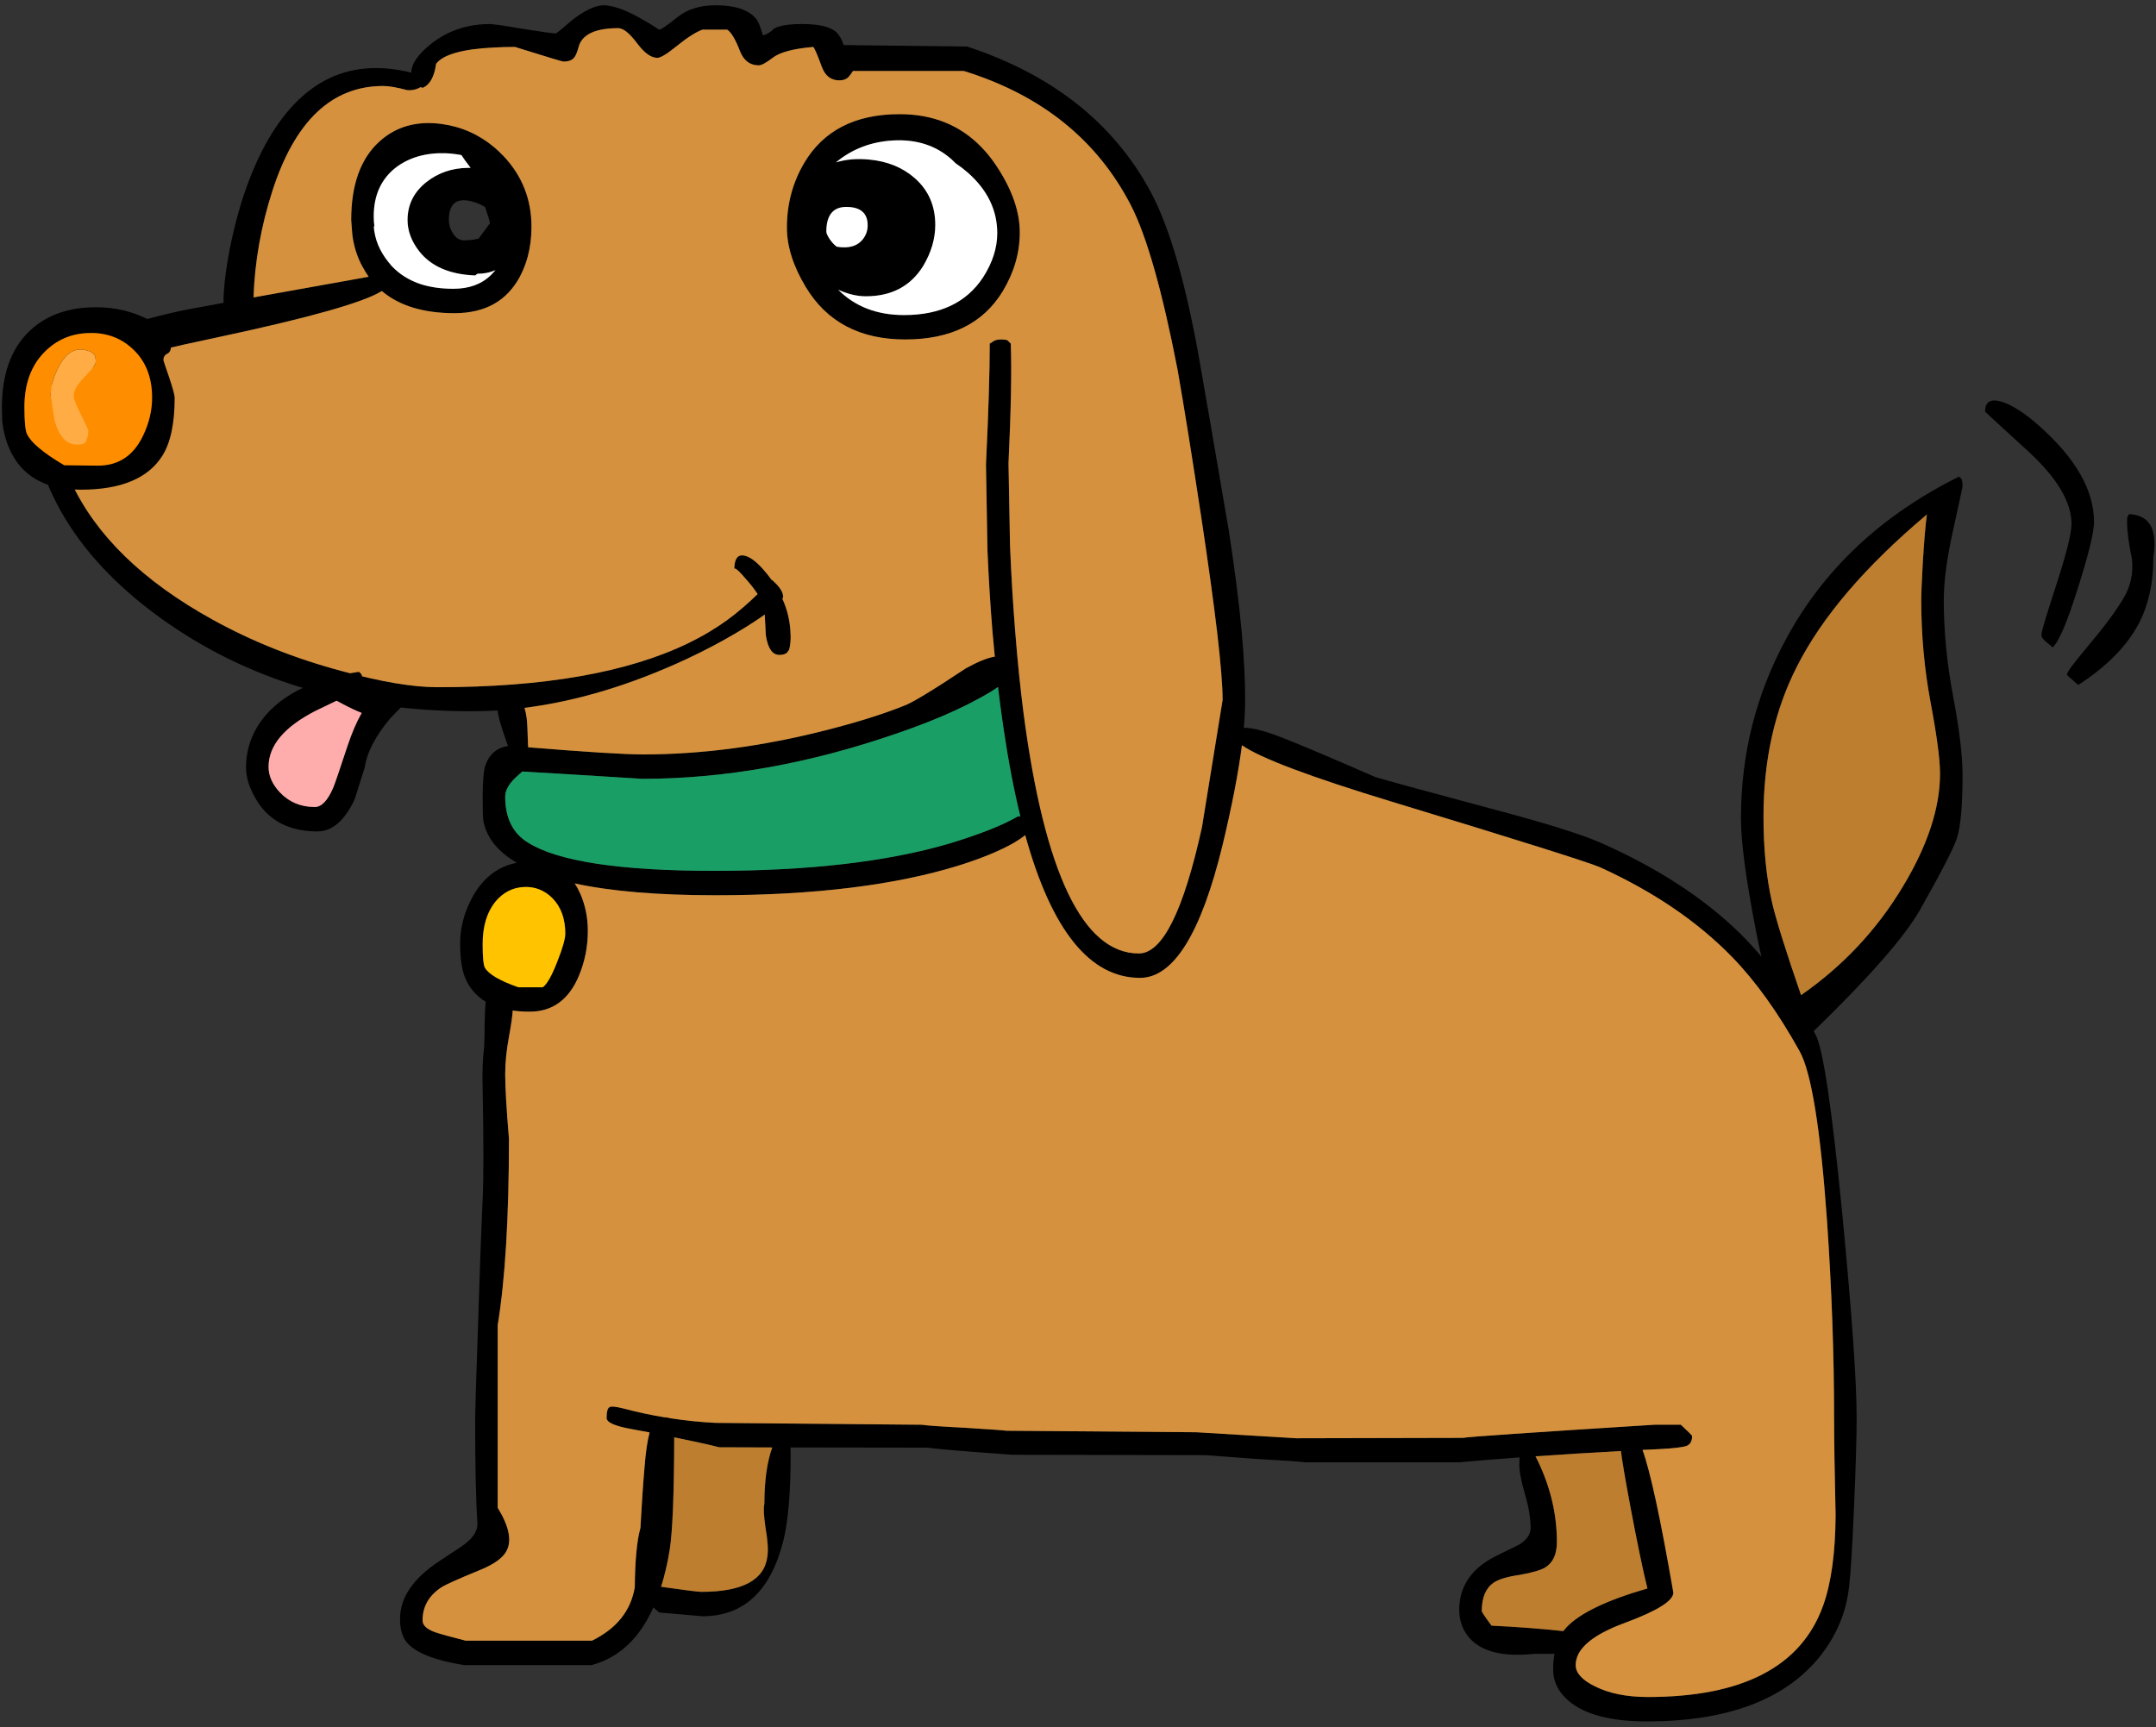 <?xml version="1.0" encoding="UTF-8"?>
<svg width="287px" height="230px" viewBox="0 0 287 230" version="1.1" xmlns="http://www.w3.org/2000/svg" xmlns:xlink="http://www.w3.org/1999/xlink">
    <rect x="0" y="0" width="287" height="230" fill="#333333" stroke="none"/>
    <!-- Generator: Sketch 43.2 (39069) - http://www.bohemiancoding.com/sketch -->
    <title>pet (1)</title>
    <desc>Created with Sketch.</desc>
    <defs></defs>
    <g id="Page-1" stroke="none" stroke-width="1" fill="none" fill-rule="evenodd">
        <g id="pet-(1)">
            <path d="M271.5,56.75 C276.333,61.05 278.75,65.3 278.75,69.5 C278.75,70.833 278.05,73.717 276.65,78.15 C275.216,82.75 274.083,85.433 273.25,86.2 C272.483,85.567 272.066,85.2 272,85.1 C271.833,84.933 271.75,84.717 271.75,84.45 C271.75,84.117 272.417,81.9 273.75,77.8 C275.083,73.7 275.75,71.017 275.75,69.75 C275.75,66.85 273.833,63.633 270,60.1 C266.167,56.6 264.25,54.833 264.25,54.8 C264.25,53.467 265,53.033 266.5,53.5 C267.934,53.967 269.6,55.05 271.5,56.75 Z M261.25,64.7 C261.25,64.833 260.833,66.783 260,70.55 C259.167,74.283 258.75,77.417 258.75,79.95 C258.75,84.083 259.167,88.35 260,92.75 C260.833,97.15 261.25,100.633 261.25,103.2 C261.25,107.233 261,110.033 260.5,111.6 C260.066,112.933 258.417,116.134 255.55,121.2 C253.501,124.786 248.792,130.153 241.425,137.3 C241.498,137.437 241.573,137.571 241.651,137.7 C242.651,139.4 243.85,147.417 245.251,161.75 C246.518,174.917 247.151,183.934 247.151,188.8 C247.151,191.366 247.034,195.333 246.8,200.7 C246.567,206.134 246.35,209.634 246.151,211.2 C245.784,214.7 244.434,217.884 242.1,220.75 C237.434,226.384 229.817,229.2 219.25,229.2 C214.417,229.2 210.934,228.283 208.8,226.45 C207.434,225.283 206.75,223.9 206.75,222.3 C206.75,221.544 206.809,220.844 206.925,220.2 L204.25,220.2 C200.217,220.634 197.366,219.967 195.7,218.2 C194.733,217.134 194.25,215.849 194.25,214.349 C194.25,211.249 195.833,208.883 199,207.249 C199.8,206.849 200.884,206.315 202.25,205.649 C203.25,205.015 203.75,204.282 203.75,203.449 C203.75,202.149 203.5,200.649 203,198.949 C202.5,197.249 202.25,195.949 202.25,195.049 C202.25,194.676 202.259,194.343 202.275,194.049 C199.36,194.259 196.685,194.476 194.25,194.699 L173.75,194.699 C172.983,194.598 170.8,194.449 167.2,194.249 C163.533,193.982 161.3,193.815 160.5,193.749 L134.75,193.699 C128.25,193.232 124.5,192.916 123.5,192.749 L105.225,192.724 C105.242,192.991 105.25,193.283 105.25,193.599 C105.25,198.766 104.917,202.65 104.25,205.249 C102.55,211.883 98.967,215.199 93.5,215.199 L87.75,214.699 C87.429,214.427 87.171,214.201 86.975,214.024 C85.121,218.172 82.379,220.731 78.75,221.699 L61.75,221.699 C58.017,221.098 55.533,220.149 54.3,218.848 C53.6,218.115 53.25,217.015 53.25,215.548 C53.25,212.715 55,210.149 58.5,207.848 C60.6,206.482 61.783,205.682 62.05,205.449 C63.117,204.582 63.617,203.682 63.55,202.749 C63.35,199.749 63.25,195.115 63.25,188.849 C63.25,187.983 63.367,184.183 63.6,177.45 C63.833,169.95 64.05,164.033 64.25,159.7 C64.383,156.9 64.383,152 64.25,145 C64.18,142.876 64.247,141.001 64.45,139.375 C64.461,138.935 64.478,138.459 64.5,137.95 C64.5,136.073 64.55,134.549 64.65,133.375 C63.499,132.681 62.632,131.722 62.05,130.5 C61.517,129.4 61.25,127.767 61.25,125.6 C61.25,123.434 61.833,121.317 63,119.25 C64.389,116.819 66.322,115.361 68.8,114.875 C68.171,114.509 67.604,114.117 67.1,113.7 C65.6,112.467 64.683,111.016 64.35,109.35 C64.283,109.017 64.25,107.967 64.25,106.2 C64.25,103.967 64.383,102.5 64.65,101.8 C65.175,100.379 66.167,99.554 67.625,99.325 C67.551,99.124 67.476,98.915 67.4,98.7 C66.65,96.578 66.266,95.212 66.25,94.6 C65.076,94.666 63.91,94.7 62.75,94.7 C46.583,94.7 32.75,90.533 21.25,82.2 C9.583,73.733 3.75,63.4 3.75,51.2 C3.75,47.766 10.417,44.516 23.75,41.45 C24.104,41.361 26.104,40.986 29.75,40.325 L29.75,40.3 C29.75,38.2 30.1,35.467 30.8,32.1 C31.767,27.567 33.117,23.583 34.85,20.15 C39.509,11.015 46.142,7.524 54.75,9.675 C54.758,8.486 55.674,7.177 57.5,5.75 C59.7,4.05 62.283,3.2 65.25,3.2 C65.355,3.2 65.522,3.217 65.75,3.25 C66.458,3.322 67.758,3.522 69.65,3.85 C72.15,4.25 73.6,4.45 74,4.45 C74.067,4.45 74.8,3.85 76.2,2.65 C77.8,1.417 79.15,0.767 80.25,0.7 C81.517,0.7 83.133,1.25 85.1,2.35 C86.067,2.883 86.95,3.416 87.75,3.95 C87.983,3.95 88.767,3.416 90.1,2.35 C91.433,1.25 93.15,0.7 95.25,0.7 C97.85,0.7 99.65,1.3 100.65,2.5 C100.917,2.8 101.217,3.533 101.55,4.7 C102.05,4.6 102.55,4.3 103.05,3.8 C103.75,3.4 104.984,3.2 106.75,3.2 C109.083,3.2 110.633,3.583 111.4,4.35 C111.8,4.783 112.1,5.333 112.3,6 L128.75,6.2 C140.083,9.933 148.217,16.367 153.15,25.5 C155.716,30.267 157.917,37.917 159.75,48.45 C160.483,52.617 161.75,59.967 163.55,70.5 C164.346,75.616 164.929,80.182 165.3,84.2 C165.6,87.591 165.75,90.591 165.75,93.2 C165.75,94.319 165.691,95.552 165.575,96.9 C166.701,96.868 168.559,97.368 171.15,98.4 C173.75,99.433 177.716,101.117 183.049,103.45 C184.216,103.817 189.4,105.233 198.599,107.7 C205.666,109.567 210.483,111.067 213.049,112.2 C220.615,115.533 226.816,119.566 231.65,124.3 C232.592,125.234 233.534,126.258 234.474,127.375 C234.227,126.313 233.985,125.172 233.749,123.95 C232.416,117.083 231.749,112.083 231.749,108.95 C231.749,100.383 233.766,92.4 237.799,85 C242.799,75.767 250.466,68.583 260.799,63.45 C260.799,63.483 260.883,63.567 261.049,63.7 C261.184,63.867 261.25,64.2 261.25,64.7 Z M286.65,74.2 C286.65,77.533 286.033,80.416 284.799,82.85 C283.233,85.916 280.516,88.7 276.65,91.2 C276.316,90.9 275.917,90.55 275.45,90.15 C275.25,89.983 275.15,89.867 275.15,89.8 C275.15,89.5 276.033,88.3 277.799,86.2 C279.999,83.6 281.615,81.433 282.65,79.7 C283.616,78.1 284,76.35 283.799,74.45 C283.365,72.35 283.15,70.717 283.15,69.55 C283.15,69.084 283.167,68.834 283.2,68.8 C283.266,68.734 283.333,68.617 283.4,68.45 C285.233,68.55 286.316,69.4 286.65,71 C286.85,71.867 286.85,72.933 286.65,74.2 Z M255.95,75.05 C256.116,72.217 256.3,70.033 256.5,68.5 C248.3,75.4 242.533,82.15 239.2,88.75 C236.233,94.55 234.75,101.217 234.75,108.75 C234.75,113.05 235.134,116.866 235.9,120.2 C236.433,122.5 237.716,126.599 239.75,132.5 C245.316,128.634 249.833,123.816 253.3,118.05 C256.6,112.584 258.25,107.567 258.25,103 C258.25,101.133 257.833,97.983 257,93.55 C256.167,89.117 255.75,84.584 255.75,79.95 C255.75,79.083 255.816,77.45 255.95,75.05 Z M239.55,139.95 C236.717,134.849 233.734,130.683 230.6,127.45 C226,122.717 220.151,118.733 213.05,115.5 C211.651,114.867 202.401,111.95 185.3,106.75 C174.425,103.443 167.767,100.935 165.325,99.225 C164.844,102.929 163.985,107.354 162.75,112.5 C159.884,124.3 156.217,130.2 151.75,130.2 C145.068,130.2 139.977,123.866 136.475,111.2 C136.111,111.494 135.62,111.828 135,112.2 C133.133,113.266 130.717,114.266 127.75,115.2 C119.217,117.866 108.383,119.2 95.25,119.2 C87.586,119.2 81.336,118.675 76.5,117.625 C76.778,118.039 77.028,118.498 77.25,119 C77.917,120.533 78.25,122.184 78.25,123.95 C78.25,126.05 77.85,128.05 77.05,129.95 C75.717,133.116 73.533,134.7 70.5,134.7 C69.697,134.7 68.947,134.65 68.25,134.55 C68.218,135.229 68.051,136.396 67.75,138.05 C67.417,139.85 67.25,141.5 67.25,143 C67.25,144.8 67.417,147.667 67.75,151.6 C67.75,162.067 67.25,170.35 66.25,176.451 L66.25,200.751 C67.75,203.185 68.15,205.084 67.45,206.451 C66.983,207.418 65.75,208.301 63.75,209.1 C60.983,210.234 59.317,210.984 58.75,211.35 C57.083,212.451 56.25,213.917 56.25,215.75 C56.25,216.417 56.833,216.95 58,217.35 C58.7,217.583 60.033,217.951 62,218.451 L78.8,218.451 C82.067,216.85 83.967,214.484 84.5,211.35 C84.533,207.75 84.783,205.117 85.25,203.451 C85.417,200.317 85.6,197.617 85.8,195.35 C85.949,193.369 86.175,191.827 86.475,190.725 C85.752,190.59 84.994,190.449 84.2,190.3 C81.9,189.901 80.75,189.401 80.75,188.8 C80.75,187.967 80.883,187.484 81.15,187.35 C81.383,187.217 82.017,187.284 83.05,187.55 C84.828,188.021 86.612,188.404 88.4,188.7 C88.773,188.719 89.031,188.761 89.175,188.825 C91.192,189.142 93.217,189.35 95.25,189.45 L122.75,189.7 C123.25,189.8 125.133,189.933 128.4,190.099 C131.633,190.299 133.5,190.433 134,190.499 L159.25,190.699 L172.55,191.499 L194.75,191.449 C195.316,191.315 203.816,190.732 220.25,189.699 L223.75,189.699 C224.75,190.633 225.25,191.133 225.25,191.199 C225.25,191.865 225.017,192.299 224.55,192.499 C224.05,192.699 222.8,192.849 220.8,192.949 C220.077,192.984 219.362,193.017 218.651,193.049 C219.7,195.963 221.067,202.296 222.751,212.049 C222.751,213.15 220.584,214.499 216.251,216.099 C211.918,217.7 209.751,219.566 209.751,221.7 C209.751,222.733 210.584,223.667 212.251,224.5 C214.151,225.467 216.518,225.95 219.351,225.95 C232.018,225.95 239.801,221.884 242.702,213.75 C243.768,210.75 244.318,206.767 244.351,201.8 C244.218,195.967 244.152,191.634 244.152,188.8 C244.152,180.366 243.835,171.583 243.202,162.45 C242.333,150.25 241.116,142.75 239.55,139.95 Z M215.775,193.2 C211.666,193.425 207.874,193.658 204.4,193.9 C204.513,194.109 204.63,194.342 204.75,194.599 C206.417,198.099 207.25,201.666 207.25,205.299 C207.25,206.933 206.733,208.066 205.7,208.699 C205.099,209.065 203.95,209.399 202.25,209.699 C200.616,209.932 199.467,210.282 198.8,210.749 C197.767,211.482 197.25,212.732 197.25,214.499 C197.25,214.633 197.684,215.282 198.55,216.449 C201.961,216.613 205.144,216.854 208.1,217.174 C208.227,217.01 208.36,216.852 208.5,216.699 C210.267,214.799 213.866,213.065 219.3,211.499 C218.7,209.065 217.95,205.466 217.05,200.699 C216.311,196.747 215.886,194.247 215.775,193.2 Z M56,11.6 C55.445,11.922 54.845,12.055 54.2,12 C52.833,11.633 51.766,11.45 51,11.45 C44.167,11.45 39.25,16.117 36.25,25.45 C34.75,30.117 33.917,34.817 33.75,39.55 L33.75,39.6 C37.697,38.885 42.805,37.968 49.075,36.85 C48.778,36.426 48.503,35.975 48.25,35.5 C47.55,34.233 47.1,32.817 46.9,31.25 L46.75,29.3 C46.75,24.6 48,21.117 50.5,18.85 C52.7,16.85 55.45,16.067 58.75,16.5 C61.39,16.857 63.723,17.882 65.75,19.575 C66.181,19.938 66.597,20.329 67,20.75 C69.5,23.383 70.75,26.533 70.75,30.2 C70.75,31.604 70.583,32.929 70.25,34.175 C70.006,35.074 69.673,35.933 69.25,36.75 C69.231,36.787 69.214,36.82 69.2,36.85 C68.334,38.454 67.184,39.662 65.75,40.475 C64.293,41.291 62.543,41.7 60.5,41.7 C56.382,41.7 53.157,40.717 50.825,38.75 C48.411,40.263 41.219,42.296 29.25,44.85 C25.927,45.552 22.968,46.21 20.375,46.825 C21.625,48.356 22.25,50.014 22.25,51.8 C22.25,54.567 21.783,56.834 20.85,58.6 C19.45,61.233 16.916,63.1 13.25,64.2 L9.475,64.2 C12.771,71.29 19.046,77.39 28.3,82.5 C33.533,85.4 39.267,87.683 45.5,89.35 C50.7,90.783 54.95,91.5 58.25,91.5 C72.417,91.5 83.533,89.55 91.6,85.65 C92.539,85.197 93.439,84.714 94.3,84.2 C95.991,83.2 97.541,82.083 98.95,80.85 C99.557,80.329 100.19,79.746 100.85,79.1 C100.522,78.585 100.106,78.036 99.6,77.45 C98.375,75.993 97.759,75.444 97.75,75.8 C97.751,74.5 98.135,73.883 98.9,73.95 C99.633,74.016 100.5,74.6 101.5,75.7 C101.948,76.202 102.356,76.71 102.725,77.225 L102.75,77.2 C103.75,78.067 104.25,78.817 104.25,79.45 C104.25,79.525 104.217,79.617 104.15,79.725 C104.8,81.162 105.158,82.654 105.225,84.2 C105.242,84.399 105.25,84.599 105.25,84.8 C105.25,85.433 105.183,86 105.05,86.5 L104.8,86.85 C104.6,87.083 104.25,87.2 103.75,87.2 C102.817,87.2 102.217,86.333 101.95,84.6 C101.943,84.462 101.934,84.329 101.925,84.2 C101.871,83.119 101.829,82.327 101.8,81.825 C101.478,82.049 101.128,82.29 100.75,82.55 C99.923,83.105 99.048,83.655 98.125,84.2 C96.132,85.39 93.923,86.557 91.5,87.7 C84.041,91.181 76.815,93.364 69.825,94.25 C69.938,94.617 70.03,95.05 70.1,95.55 C70.166,95.914 70.233,97.214 70.3,99.45 L70.325,99.5 C78.078,100.133 83.17,100.45 85.6,100.45 C93.367,100.45 101.45,99.383 109.85,97.25 C114.05,96.183 117.517,95.1 120.25,94 C121.217,93.7 123.983,92.033 128.55,89 C130.149,88.11 131.44,87.585 132.425,87.425 C132.321,86.365 132.22,85.29 132.125,84.2 C131.836,80.73 131.611,77.113 131.45,73.35 C131.317,66.017 131.25,62.183 131.25,61.85 C131.583,54.916 131.75,49.55 131.75,45.75 L132.15,45.5 C132.383,45.3 132.75,45.2 133.25,45.2 C133.75,45.2 134.05,45.25 134.15,45.35 L134.55,45.75 C134.683,49.25 134.584,54.567 134.25,61.7 C134.25,61.967 134.317,65.6 134.45,72.6 C134.615,76.642 134.848,80.509 135.15,84.2 C135.446,87.966 135.813,91.549 136.25,94.95 C139.05,116.283 144.167,126.95 151.6,126.95 C154.734,126.95 157.534,121.349 160,110.15 C161.833,98.917 162.75,93.267 162.75,93.2 C162.75,91.344 162.509,88.344 162.025,84.2 C161.546,80.156 160.838,75.023 159.9,68.8 C158.667,60.667 157.616,54.133 156.75,49.2 C154.717,38.733 152.65,31.45 150.55,27.35 C146.05,18.617 138.633,12.65 128.3,9.45 L113.55,9.45 C113.35,9.75 113.167,10 113,10.2 C112.7,10.533 112.283,10.7 111.75,10.7 C110.617,10.7 109.833,10.1 109.4,8.9 C108.8,7.267 108.417,6.383 108.25,6.25 C105.583,6.483 103.783,6.967 102.85,7.7 C101.983,8.367 101.367,8.7 101,8.7 C99.833,8.7 99,8.067 98.5,6.8 C97.9,5.234 97.333,4.283 96.8,3.95 L93.5,3.95 C92.6,4.283 91.433,5.033 90,6.2 C88.767,7.2 87.933,7.7 87.5,7.7 C86.667,7.7 85.767,7.05 84.8,5.75 C83.8,4.417 82.967,3.75 82.3,3.75 C79.4,3.75 77.667,4.5 77.1,6 C76.9,6.733 76.717,7.233 76.55,7.5 C76.283,7.967 75.767,8.2 75,8.2 C74.867,8.2 72.717,7.55 68.55,6.25 C67.548,6.25 66.614,6.275 65.75,6.325 C61.556,6.531 58.99,7.256 58.05,8.5 C57.817,10.233 57.217,11.3 56.25,11.7 C56.162,11.668 56.079,11.635 56,11.6 Z M17.475,47.525 C10.325,49.311 6.75,50.652 6.75,51.55 C6.75,55.012 7.283,58.295 8.35,61.4 C8.461,61.368 8.578,61.335 8.7,61.3 C11.3,60.533 12.733,60.1 13,60 C17.167,58.433 19.25,55.833 19.25,52.2 C19.25,51.833 18.917,50.883 18.25,49.35 C17.896,48.536 17.638,47.927 17.475,47.525 Z M61.425,20.65 C60.729,20.513 60.004,20.43 59.25,20.4 C56.65,20.334 54.467,20.967 52.7,22.3 C50.733,23.834 49.75,26 49.75,28.8 C49.75,29.285 49.783,29.768 49.85,30.25 C49.819,30.187 49.786,30.12 49.75,30.05 C49.854,31.811 50.521,33.444 51.75,34.95 C51.842,35.062 51.934,35.171 52.025,35.275 L52.1,35.375 C53.141,36.493 54.432,37.31 55.975,37.825 C57.26,38.242 58.718,38.45 60.35,38.45 C62.442,38.45 64.108,37.842 65.35,36.625 C65.488,36.492 65.621,36.351 65.75,36.2 C65.818,36.129 65.885,36.054 65.95,35.975 C65.885,36.005 65.818,36.03 65.75,36.05 C65.12,36.313 64.386,36.446 63.55,36.45 C63.448,36.528 63.348,36.602 63.25,36.675 C59.868,36.545 57.384,35.47 55.8,33.45 C54.767,32.117 54.25,30.733 54.25,29.3 C54.25,27.267 55.083,25.584 56.75,24.25 C58.317,23.017 60.15,22.383 62.25,22.35 C62.388,22.348 62.521,22.348 62.65,22.35 C62.042,21.56 61.634,20.993 61.425,20.65 Z M64.575,27.575 C64.411,27.467 64.237,27.367 64.05,27.275 C63.675,27.089 63.242,26.931 62.75,26.8 C60.75,26.3 59.75,27.133 59.75,29.3 C59.75,29.9 59.917,30.467 60.25,31 C60.65,31.667 61.15,32 61.75,32 C62.509,32 63.167,31.917 63.725,31.75 C63.892,31.521 64.075,31.271 64.275,31 C64.556,30.619 64.873,30.193 65.225,29.725 C65.142,29.293 64.951,28.652 64.65,27.8 C64.62,27.722 64.595,27.647 64.575,27.575 Z M126.65,21.2 C124.584,19.367 122,18.533 118.9,18.7 C115.962,18.863 113.421,19.838 111.275,21.625 C112.603,21.209 114.094,21.084 115.75,21.25 C118.15,21.483 120.15,22.3 121.75,23.7 C123.583,25.3 124.5,27.383 124.5,29.95 C124.5,31.783 123.967,33.6 122.9,35.4 C121.233,38.1 118.683,39.45 115.25,39.45 C114.087,39.45 112.862,39.158 111.575,38.575 C113.817,40.825 116.742,41.95 120.35,41.95 C125.15,41.95 128.65,40.283 130.85,36.95 C132.117,34.983 132.75,33.016 132.75,31.05 C132.75,27.984 131.45,25.3 128.85,23 C128.329,22.544 127.787,22.127 127.225,21.75 C127.041,21.56 126.849,21.376 126.65,21.2 Z M112.75,27.55 C110.917,27.517 110,28.617 110,30.85 C110,31.05 110.15,31.383 110.45,31.85 C110.783,32.317 111.1,32.65 111.4,32.85 C113,33.117 114.167,32.767 114.9,31.8 C115.3,31.267 115.5,30.667 115.5,30 C115.5,28.4 114.583,27.583 112.75,27.55 Z M104.75,30.3 C104.75,27.167 105.517,24.3 107.05,21.7 C109.617,17.367 113.85,15.2 119.75,15.2 C124.178,15.2 127.803,16.658 130.625,19.575 C131.317,20.281 131.959,21.073 132.55,21.95 C132.603,22.028 132.653,22.103 132.7,22.175 C134.733,25.262 135.75,28.187 135.75,30.95 C135.75,33.65 135,36.25 133.5,38.75 C130.9,43.05 126.567,45.2 120.5,45.2 C114.467,45.2 110.05,42.867 107.25,38.2 C105.583,35.433 104.75,32.8 104.75,30.3 Z M133.55,96.75 C133.299,95.04 133.066,93.281 132.85,91.475 C132.226,91.914 131.443,92.39 130.5,92.9 C127.5,94.567 123.75,96.167 119.25,97.7 C107.65,101.7 96.4,103.7 85.5,103.7 C77.776,103.215 72.451,102.89 69.525,102.725 C69.363,102.875 69.188,103.033 69,103.2 C67.833,104.2 67.25,105.15 67.25,106.05 C67.25,108.917 68.267,110.967 70.3,112.2 C74.3,114.7 82.567,115.95 95.1,115.95 C107.633,115.95 118.017,114.75 126.25,112.35 C130.35,111.117 133.433,109.9 135.5,108.7 L135.825,108.7 C134.957,105.158 134.198,101.175 133.55,96.75 Z M69.75,118.1 C68.25,118.167 66.983,118.817 65.95,120.05 C64.817,121.45 64.25,123.333 64.25,125.7 C64.25,127.433 64.35,128.483 64.55,128.849 C65.05,129.716 66.533,130.582 69,131.45 L72.25,131.45 C72.817,131.05 73.467,129.9 74.2,128 C74.9,126.233 75.25,125 75.25,124.3 C75.25,122.333 74.683,120.767 73.55,119.6 C72.483,118.533 71.217,118.033 69.75,118.1 Z M101.75,200.25 C101.75,197.181 102.1,194.673 102.8,192.725 L95.75,192.701 C94.226,192.32 92.226,191.878 89.75,191.376 C89.73,198.948 89.531,203.94 89.15,206.351 C88.856,208.151 88.473,209.792 88,211.277 C91.177,211.726 92.96,211.952 93.35,211.952 C98.817,211.952 101.75,210.386 102.15,207.252 C102.283,206.386 102.2,205.102 101.9,203.402 C101.667,201.8 101.617,200.75 101.75,200.25 Z" id="Shape" fill="#000000" fill-rule="nonzero"></path>
            <path d="M255.95,75.05 C255.816,77.45 255.75,79.084 255.75,79.95 C255.75,84.583 256.167,89.117 257,93.55 C257.833,97.984 258.25,101.133 258.25,103 C258.25,107.567 256.6,112.583 253.3,118.05 C249.833,123.817 245.317,128.634 239.75,132.5 C237.717,126.6 236.434,122.5 235.9,120.2 C235.133,116.866 234.75,113.05 234.75,108.75 C234.75,101.217 236.233,94.55 239.2,88.75 C242.533,82.15 248.3,75.4 256.5,68.5 C256.3,70.033 256.116,72.217 255.95,75.05 Z M215.775,193.2 C215.885,194.247 216.31,196.747 217.049,200.7 C217.949,205.467 218.699,209.066 219.299,211.5 C213.865,213.066 210.266,214.8 208.499,216.7 C208.358,216.852 208.226,217.011 208.099,217.175 C205.143,216.856 201.96,216.614 198.549,216.45 C197.683,215.283 197.249,214.634 197.249,214.5 C197.249,212.733 197.766,211.483 198.799,210.75 C199.466,210.283 200.615,209.934 202.249,209.7 C203.949,209.4 205.099,209.066 205.699,208.7 C206.732,208.066 207.249,206.933 207.249,205.3 C207.249,201.667 206.416,198.1 204.749,194.6 C204.63,194.343 204.513,194.11 204.399,193.901 C207.874,193.658 211.666,193.425 215.775,193.2 Z M101.75,200.25 C101.617,200.75 101.667,201.8 101.9,203.4 C102.2,205.099 102.283,206.383 102.15,207.25 C101.75,210.384 98.817,211.95 93.35,211.95 C92.96,211.95 91.177,211.724 88,211.275 C88.473,209.791 88.856,208.149 89.15,206.349 C89.531,203.939 89.731,198.947 89.75,191.374 C92.226,191.876 94.226,192.318 95.75,192.699 L102.8,192.723 C102.1,194.673 101.75,197.181 101.75,200.25 Z" id="Shape" fill="#BD7E2F"></path>
            <path d="M239.55,139.95 C241.116,142.75 242.333,150.25 243.2,162.45 C243.833,171.583 244.15,180.366 244.15,188.8 C244.15,191.634 244.216,195.967 244.349,201.8 C244.316,206.767 243.766,210.75 242.7,213.75 C239.8,221.884 232.016,225.95 219.349,225.95 C216.516,225.95 214.15,225.467 212.249,224.5 C210.582,223.667 209.749,222.733 209.749,221.7 C209.749,219.566 211.916,217.7 216.249,216.099 C220.582,214.499 222.749,213.15 222.749,212.049 C221.065,202.296 219.698,195.963 218.649,193.049 C219.36,193.018 220.076,192.985 220.798,192.949 C222.798,192.848 224.048,192.699 224.548,192.499 C225.015,192.299 225.248,191.865 225.248,191.199 C225.248,191.133 224.748,190.633 223.748,189.699 L220.248,189.699 C203.814,190.732 195.314,191.315 194.748,191.449 L172.548,191.499 L159.248,190.699 L134,190.5 C133.5,190.434 131.633,190.3 128.4,190.1 C125.133,189.934 123.25,189.8 122.75,189.701 L95.25,189.451 C93.216,189.351 91.191,189.143 89.175,188.826 C89.031,188.762 88.773,188.72 88.4,188.701 C86.611,188.404 84.828,188.021 83.05,187.551 C82.017,187.284 81.383,187.218 81.15,187.351 C80.883,187.485 80.75,187.968 80.75,188.801 C80.75,189.402 81.9,189.902 84.2,190.301 C84.993,190.449 85.752,190.591 86.475,190.726 C86.174,191.828 85.949,193.37 85.8,195.351 C85.6,197.618 85.417,200.318 85.25,203.452 C84.783,205.118 84.533,207.752 84.5,211.351 C83.967,214.485 82.067,216.851 78.8,218.452 L62,218.452 C60.033,217.952 58.7,217.585 58,217.351 C56.833,216.952 56.25,216.418 56.25,215.751 C56.25,213.918 57.083,212.451 58.75,211.351 C59.317,210.985 60.983,210.235 63.75,209.101 C65.75,208.301 66.983,207.418 67.45,206.452 C68.15,205.085 67.75,203.185 66.25,200.752 L66.25,176.452 C67.25,170.351 67.75,162.068 67.75,151.601 C67.417,147.668 67.25,144.801 67.25,143.001 C67.25,141.501 67.417,139.851 67.75,138.051 C68.051,136.397 68.218,135.23 68.25,134.551 C68.947,134.652 69.697,134.701 70.5,134.701 C73.533,134.701 75.717,133.117 77.05,129.951 C77.85,128.051 78.25,126.051 78.25,123.951 C78.25,122.184 77.917,120.534 77.25,119.001 C77.028,118.499 76.778,118.04 76.5,117.626 C81.336,118.676 87.586,119.201 95.25,119.201 C108.383,119.201 119.217,117.867 127.75,115.201 C130.717,114.267 133.133,113.267 135,112.201 C135.62,111.829 136.111,111.495 136.475,111.201 C139.976,123.867 145.068,130.201 151.75,130.201 C156.217,130.201 159.884,124.301 162.75,112.501 C163.985,107.355 164.844,102.93 165.325,99.226 C167.766,100.936 174.425,103.444 185.3,106.751 C202.401,111.951 211.651,114.868 213.05,115.501 C220.151,118.734 226,122.718 230.6,127.451 C233.733,130.684 236.717,134.85 239.55,139.95 Z M56,11.6 C56.079,11.635 56.162,11.668 56.25,11.7 C57.217,11.3 57.817,10.233 58.05,8.5 C58.99,7.256 61.556,6.531 65.75,6.325 C66.614,6.275 67.548,6.25 68.55,6.25 C72.717,7.55 74.867,8.2 75,8.2 C75.767,8.2 76.283,7.967 76.55,7.5 C76.717,7.233 76.9,6.733 77.1,6 C77.666,4.5 79.4,3.75 82.3,3.75 C82.967,3.75 83.8,4.417 84.8,5.75 C85.767,7.05 86.667,7.7 87.5,7.7 C87.933,7.7 88.767,7.2 90,6.2 C91.433,5.033 92.6,4.283 93.5,3.95 L96.8,3.95 C97.334,4.283 97.9,5.233 98.5,6.8 C99,8.067 99.833,8.7 101,8.7 C101.367,8.7 101.983,8.367 102.85,7.7 C103.783,6.967 105.583,6.483 108.25,6.25 C108.417,6.383 108.8,7.267 109.4,8.9 C109.834,10.1 110.617,10.7 111.75,10.7 C112.283,10.7 112.7,10.533 113,10.2 C113.167,10 113.35,9.75 113.55,9.45 L128.3,9.45 C138.633,12.65 146.05,18.617 150.55,27.35 C152.651,31.45 154.717,38.733 156.75,49.2 C157.616,54.133 158.667,60.666 159.9,68.8 C160.838,75.023 161.546,80.156 162.025,84.2 C162.508,88.344 162.75,91.344 162.75,93.2 C162.75,93.266 161.833,98.916 160,110.15 C157.533,121.35 154.733,126.95 151.6,126.95 C144.167,126.95 139.05,116.283 136.25,94.95 C135.812,91.549 135.446,87.966 135.15,84.2 C134.848,80.509 134.615,76.642 134.45,72.6 C134.317,65.6 134.25,61.967 134.25,61.7 C134.583,54.567 134.683,49.25 134.55,45.75 L134.15,45.35 C134.05,45.25 133.75,45.2 133.25,45.2 C132.75,45.2 132.383,45.3 132.15,45.5 L131.75,45.75 C131.75,49.55 131.583,54.917 131.25,61.85 C131.25,62.183 131.317,66.017 131.45,73.35 C131.611,77.113 131.836,80.73 132.125,84.2 C132.22,85.289 132.32,86.365 132.425,87.425 C131.44,87.586 130.149,88.111 128.55,89 C123.984,92.033 121.217,93.7 120.25,94 C117.517,95.1 114.05,96.183 109.85,97.25 C101.45,99.383 93.367,100.45 85.6,100.45 C83.17,100.45 78.078,100.133 70.325,99.5 L70.3,99.45 C70.233,97.214 70.166,95.914 70.1,95.55 C70.03,95.05 69.938,94.617 69.825,94.25 C76.815,93.364 84.04,91.181 91.5,87.7 C93.923,86.557 96.132,85.39 98.125,84.2 C99.048,83.655 99.923,83.105 100.75,82.55 C101.128,82.291 101.478,82.049 101.8,81.825 C101.829,82.327 101.871,83.119 101.925,84.2 C101.935,84.329 101.943,84.462 101.95,84.6 C102.217,86.333 102.817,87.2 103.75,87.2 C104.25,87.2 104.6,87.083 104.8,86.85 L105.05,86.5 C105.183,86 105.25,85.433 105.25,84.8 C105.25,84.599 105.242,84.4 105.225,84.2 C105.158,82.654 104.8,81.162 104.15,79.725 C104.217,79.617 104.25,79.525 104.25,79.45 C104.25,78.817 103.75,78.067 102.75,77.2 L102.725,77.225 C102.356,76.71 101.948,76.202 101.5,75.7 C100.5,74.6 99.633,74.016 98.9,73.95 C98.135,73.883 97.752,74.5 97.75,75.8 C97.759,75.444 98.375,75.994 99.6,77.45 C100.106,78.035 100.522,78.585 100.85,79.1 C100.19,79.746 99.557,80.329 98.95,80.85 C97.54,82.083 95.991,83.2 94.3,84.2 C93.439,84.714 92.539,85.197 91.6,85.65 C83.533,89.55 72.416,91.5 58.25,91.5 C54.95,91.5 50.7,90.783 45.5,89.35 C39.267,87.683 33.533,85.4 28.3,82.5 C19.046,77.39 12.771,71.29 9.475,64.2 L13.25,64.2 C16.917,63.1 19.45,61.233 20.85,58.6 C21.783,56.833 22.25,54.567 22.25,51.8 C22.25,50.015 21.625,48.357 20.375,46.825 C22.968,46.21 25.927,45.552 29.25,44.85 C41.219,42.296 48.411,40.263 50.825,38.75 C53.157,40.717 56.382,41.7 60.5,41.7 C62.543,41.7 64.293,41.291 65.75,40.475 C67.184,39.662 68.334,38.454 69.2,36.85 C69.214,36.82 69.231,36.787 69.25,36.75 C69.673,35.933 70.006,35.074 70.25,34.175 C70.583,32.93 70.75,31.605 70.75,30.2 C70.75,26.533 69.5,23.383 67,20.75 C66.597,20.33 66.181,19.938 65.75,19.575 C63.723,17.882 61.39,16.857 58.75,16.5 C55.45,16.067 52.7,16.85 50.5,18.85 C48,21.117 46.75,24.6 46.75,29.3 L46.9,31.25 C47.1,32.817 47.55,34.233 48.25,35.5 C48.503,35.976 48.778,36.426 49.075,36.85 C42.805,37.968 37.697,38.885 33.75,39.6 L33.75,39.55 C33.917,34.817 34.75,30.117 36.25,25.45 C39.25,16.117 44.167,11.45 51,11.45 C51.767,11.45 52.833,11.633 54.2,12 C54.845,12.055 55.445,11.922 56,11.6 Z M104.75,30.3 C104.75,32.8 105.583,35.433 107.25,38.2 C110.05,42.867 114.467,45.2 120.5,45.2 C126.567,45.2 130.9,43.05 133.5,38.75 C135,36.25 135.75,33.65 135.75,30.95 C135.75,28.187 134.733,25.262 132.7,22.175 C132.653,22.104 132.603,22.029 132.55,21.95 C131.959,21.073 131.318,20.281 130.625,19.575 C127.803,16.658 124.178,15.2 119.75,15.2 C113.85,15.2 109.617,17.367 107.05,21.7 C105.517,24.3 104.75,27.167 104.75,30.3 Z" id="Shape" fill="#D5913D"></path>
            <path d="M17.475,47.525 C17.638,47.927 17.896,48.536 18.25,49.35 C18.917,50.883 19.25,51.833 19.25,52.2 C19.25,55.833 17.167,58.433 13,60 C12.733,60.1 11.3,60.533 8.7,61.3 C8.577,61.335 8.461,61.368 8.35,61.4 C7.283,58.295 6.75,55.012 6.75,51.55 C6.75,50.652 10.325,49.311 17.475,47.525 Z" id="Shape" fill="#FF8D00"></path>
            <path d="M61.425,20.65 C61.634,20.993 62.043,21.56 62.65,22.35 C62.522,22.348 62.388,22.348 62.25,22.35 C60.15,22.383 58.317,23.017 56.75,24.25 C55.083,25.583 54.25,27.267 54.25,29.3 C54.25,30.734 54.767,32.117 55.8,33.45 C57.384,35.47 59.868,36.544 63.25,36.675 C63.348,36.603 63.448,36.528 63.55,36.45 C64.386,36.446 65.12,36.312 65.75,36.05 C65.818,36.03 65.885,36.006 65.95,35.975 C65.885,36.055 65.818,36.129 65.75,36.2 C65.621,36.35 65.488,36.492 65.35,36.625 C64.108,37.842 62.442,38.45 60.35,38.45 C58.718,38.45 57.26,38.242 55.975,37.825 C54.432,37.309 53.141,36.492 52.1,35.375 L52.025,35.275 C51.934,35.171 51.842,35.063 51.75,34.95 C50.521,33.444 49.854,31.81 49.75,30.05 C49.786,30.12 49.819,30.187 49.85,30.25 C49.783,29.768 49.75,29.285 49.75,28.8 C49.75,26 50.733,23.834 52.7,22.3 C54.467,20.967 56.65,20.334 59.25,20.4 C60.003,20.43 60.729,20.513 61.425,20.65 Z M126.65,21.2 C126.849,21.376 127.041,21.559 127.225,21.75 C127.787,22.127 128.329,22.544 128.85,23 C131.45,25.3 132.75,27.983 132.75,31.05 C132.75,33.017 132.117,34.984 130.85,36.95 C128.65,40.283 125.15,41.95 120.35,41.95 C116.742,41.95 113.817,40.825 111.575,38.575 C112.862,39.158 114.087,39.45 115.25,39.45 C118.683,39.45 121.233,38.1 122.9,35.4 C123.967,33.6 124.5,31.783 124.5,29.95 C124.5,27.383 123.583,25.3 121.75,23.7 C120.15,22.3 118.15,21.483 115.75,21.25 C114.094,21.084 112.603,21.209 111.275,21.625 C113.421,19.838 115.963,18.863 118.9,18.7 C122,18.533 124.583,19.367 126.65,21.2 Z M112.75,27.55 C114.583,27.584 115.5,28.4 115.5,30 C115.5,30.667 115.3,31.267 114.9,31.8 C114.167,32.767 113,33.117 111.4,32.85 C111.1,32.65 110.783,32.317 110.45,31.85 C110.15,31.383 110,31.05 110,30.85 C110,28.617 110.917,27.517 112.75,27.55 Z" id="Shape" fill="#FFFFFF"></path>
            <path d="M133.55,96.75 C134.198,101.175 134.957,105.158 135.825,108.7 L135.5,108.7 C133.433,109.9 130.35,111.117 126.25,112.35 C118.017,114.75 107.633,115.95 95.1,115.95 C82.567,115.95 74.3,114.7 70.3,112.2 C68.267,110.967 67.25,108.916 67.25,106.05 C67.25,105.15 67.833,104.2 69,103.2 C69.188,103.033 69.363,102.875 69.525,102.725 C72.451,102.89 77.776,103.215 85.5,103.7 C96.4,103.7 107.65,101.7 119.25,97.7 C123.75,96.166 127.5,94.567 130.5,92.9 C131.443,92.39 132.226,91.915 132.85,91.475 C133.065,93.281 133.299,95.04 133.55,96.75 Z" id="Shape" fill="#199F66"></path>
            <path d="M69.75,118.1 C71.217,118.034 72.483,118.534 73.55,119.6 C74.683,120.767 75.25,122.333 75.25,124.3 C75.25,125 74.9,126.234 74.2,128 C73.467,129.9 72.817,131.05 72.25,131.45 L69,131.45 C66.533,130.583 65.05,129.717 64.55,128.849 C64.35,128.483 64.25,127.433 64.25,125.7 C64.25,123.333 64.817,121.45 65.95,120.05 C66.983,118.816 68.25,118.167 69.75,118.1 Z" id="Shape" fill="#FFC300"></path>
            <path d="M50.125,92.375 C51.021,91.592 51.979,91.2 53,91.2 C53.833,91.2 54.267,91.283 54.3,91.45 C54.3,91.483 54.383,91.567 54.55,91.7 C54.683,91.867 54.75,92.2 54.75,92.7 C54.75,92.733 53.817,93.717 51.95,95.65 C49.983,97.983 48.85,100.167 48.55,102.2 L47.2,106.45 C45.867,109.283 44.217,110.7 42.25,110.7 C38.617,110.7 35.95,109.367 34.25,106.7 C33.25,105.1 32.75,103.6 32.75,102.2 C32.75,99.4 33.767,96.916 35.8,94.75 C37.665,92.814 40.216,91.364 43.45,90.4 C43.686,90.329 43.927,90.263 44.175,90.2 C45.303,89.892 46.511,89.642 47.8,89.45 C47.8,89.483 47.883,89.567 48.05,89.7 C48.183,89.867 48.25,90.2 48.25,90.7 C48.25,90.832 48.208,90.974 48.125,91.125 C49.025,91.508 49.692,91.925 50.125,92.375 Z M44.8,93.3 C44.064,93.662 43.131,94.112 42,94.65 C37.833,96.783 35.75,99.267 35.75,102.1 C35.75,103.3 36.25,104.433 37.25,105.5 C38.483,106.8 40.033,107.45 41.9,107.45 C42.8,107.45 43.617,106.6 44.35,104.9 C44.517,104.533 45.15,102.683 46.25,99.35 C46.834,97.586 47.468,96.111 48.15,94.925 C47.497,94.677 46.63,94.269 45.55,93.7 C45.285,93.558 45.035,93.425 44.8,93.3 Z" id="Shape" fill="#000000" fill-rule="nonzero"></path>
            <path d="M44.8,93.3 C45.035,93.425 45.285,93.558 45.55,93.7 C46.63,94.268 47.497,94.677 48.15,94.925 C47.468,96.112 46.835,97.587 46.25,99.35 C45.15,102.683 44.517,104.533 44.35,104.9 C43.617,106.6 42.8,107.45 41.9,107.45 C40.033,107.45 38.483,106.8 37.25,105.5 C36.25,104.433 35.75,103.3 35.75,102.1 C35.75,99.267 37.833,96.783 42,94.65 C43.13,94.112 44.063,93.662 44.8,93.3 Z" id="Shape" fill="#FFACAC"></path>
            <path d="M19.25,42.3 C21.583,43.4 22.75,44.7 22.75,46.2 C22.75,46.633 22.583,46.933 22.25,47.1 C21.917,47.267 21.75,47.55 21.75,47.95 C21.75,48.016 22,48.766 22.5,50.2 C23,51.7 23.25,52.617 23.25,52.95 C23.25,56.383 22.7,58.967 21.6,60.7 C19.7,63.7 16.083,65.2 10.75,65.2 C6.017,65.2 2.85,63.383 1.25,59.75 C0.75,58.617 0.433,57.367 0.3,56 L0.25,54.3 C0.25,49.933 1.417,46.584 3.75,44.25 C5.717,42.283 8.3,41.183 11.5,40.95 C14.3,40.75 16.883,41.2 19.25,42.3 Z M17.6,46.4 C16,44.933 14.05,44.25 11.75,44.35 C9.45,44.416 7.5,45.267 5.9,46.9 C4.133,48.7 3.25,51.133 3.25,54.2 C3.25,56.133 3.367,57.333 3.6,57.8 C4.133,58.933 5.783,60.317 8.55,61.95 L13.05,62 C15.783,62 17.783,60.667 19.05,58 C19.85,56.333 20.25,54.65 20.25,52.95 C20.25,50.183 19.367,48 17.6,46.4 Z" id="Shape" fill="#000000" fill-rule="nonzero"></path>
            <path d="M17.6,46.4 C19.367,48 20.25,50.183 20.25,52.95 C20.25,54.65 19.85,56.333 19.05,58 C17.783,60.667 15.783,62 13.05,62 L8.55,61.95 C5.783,60.317 4.133,58.933 3.6,57.8 C3.367,57.334 3.25,56.133 3.25,54.2 C3.25,51.133 4.133,48.7 5.9,46.9 C7.5,45.267 9.45,44.417 11.75,44.35 C14.05,44.25 16,44.933 17.6,46.4 Z M12.3,46.95 C10.5,46.05 9.05,46.6 7.95,48.6 C7.15,50.033 6.75,51.4 6.75,52.7 L7.25,55.95 C7.85,58.117 8.85,59.2 10.25,59.2 C10.75,59.2 11.083,59.133 11.25,59 L11.5,58.75 C11.5,58.55 11.55,58.367 11.65,58.2 C11.717,58.067 11.75,57.766 11.75,57.3 C11.75,57.234 11.433,56.55 10.8,55.25 C10.133,53.917 9.8,53.083 9.8,52.75 C9.8,52.017 10.3,51.15 11.3,50.15 C12.267,49.15 12.75,48.5 12.75,48.2 C12.75,47.7 12.683,47.367 12.55,47.2 C12.383,47.067 12.3,46.983 12.3,46.95 Z" id="Shape" fill="#FF8D00"></path>
            <path d="M12.3,46.95 C12.3,46.983 12.383,47.067 12.55,47.2 C12.683,47.367 12.75,47.7 12.75,48.2 C12.75,48.5 12.267,49.15 11.3,50.15 C10.3,51.15 9.8,52.017 9.8,52.75 C9.8,53.083 10.133,53.917 10.8,55.25 C11.433,56.55 11.75,57.233 11.75,57.3 C11.75,57.767 11.717,58.067 11.65,58.2 C11.55,58.367 11.5,58.55 11.5,58.75 L11.25,59 C11.083,59.133 10.75,59.2 10.25,59.2 C8.85,59.2 7.85,58.117 7.25,55.95 L6.75,52.7 C6.75,51.4 7.15,50.033 7.95,48.6 C9.05,46.6 10.5,46.05 12.3,46.95 Z" id="Shape" fill="#FFAC45"></path>
        </g>
    </g>
</svg>

